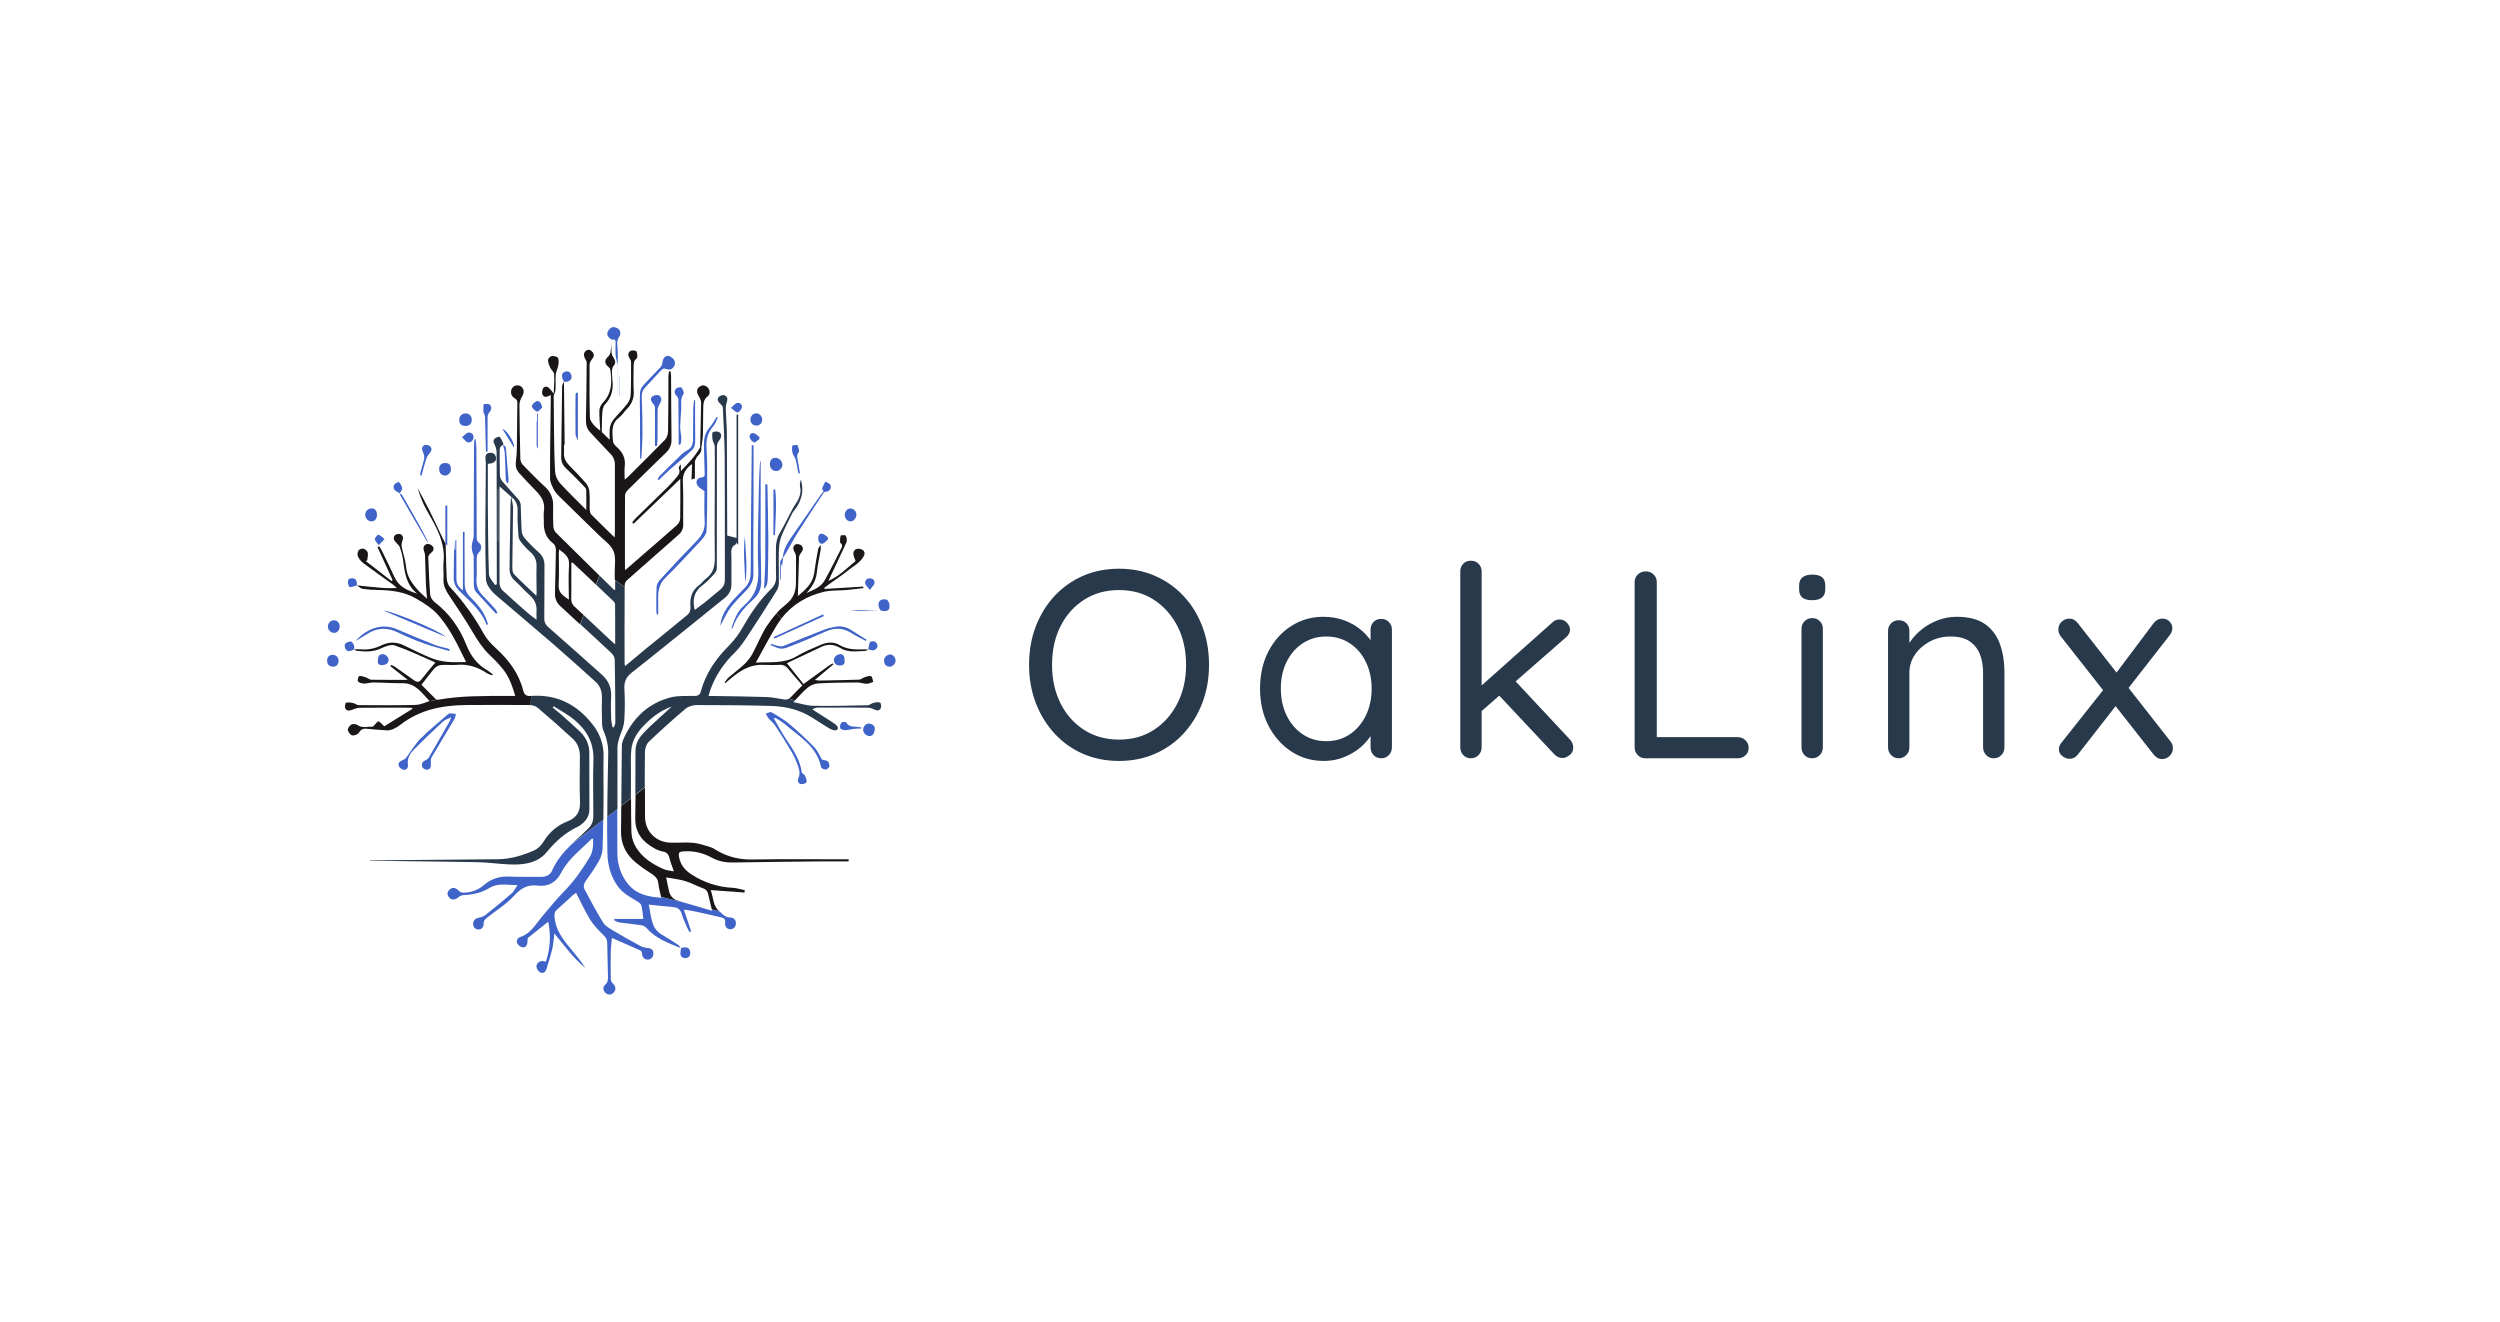 <svg xmlns="http://www.w3.org/2000/svg" viewBox="20 146.081 535 282.838"> <g transform="rotate(0 150.826 287.5)"><svg xmlns="http://www.w3.org/2000/svg" xmlns:xlink="http://www.w3.org/1999/xlink" version="1.1" id="Layer_1" x="90" y="216.081" viewBox="65.7 26.394 622.41 730.802" xml:space="preserve" height="142.838" width="121.653" preserveAspectRatio="xMinYMin" enable-background="new 0 0 753.9 780.7" fill="#787aff" style="overflow: visible;"><path class="st0" d="M387.8,550.5c-0.1,9.3-0.2,18.5-0.3,27.8c-0.2,14.7,5.8,26.1,17,35c4.8,3.9,9.8,7.4,15,10.7  c4.6,2.8,8.3,5.7,8.9,11.7c0.5,4.7,1.8,9.4,3,14.7l0.1,0c0,0,0,0,0-0.1l25.1,6.2l-6.7-2c-5.8-1.7-8.8-5.7-10-11.3  c-0.9-4.2-1.8-8.4-3-14.3c7.8,1.4,14.6,2.1,21.1,4.1c6.6,2,12.8,5.5,19.4,7.9c2.9,0.9,5,3.3,5.5,6.3c1.2,5.3,2.5,10.5,4,16.8  l0.2,0.1c0,0,0-0.1,0-0.1l8,2c-7.1-5.9-6.3-14.9-9.4-23.2l37,2.7l0.3-2.6c-4.4-0.9-8.8-2.4-13.3-2.6c-16-0.8-31.5-5.8-45-14.6  c-7.8-5.1-12.4-11-13.8-20c-0.6-4,0.7-4.9,4.3-5.2c10.8-1,21.7,1.3,31.3,6.6c7.3,4.1,15.1,5.6,23.5,5.5c32.5-0.6,65-0.9,97.4-1.2  c9.8-0.1,19.5,0,29.3,0c0.1-0.8,0.1-1.5,0.1-2.3c-35,0-70-0.4-104.9,0.2c-14.4,0.3-27.3-2.7-39.5-9.9c-2.2-1.3-4.3-2.8-6.6-3.5  c-6.1-1.8-12.3-4.1-18.6-4.8c-8.2-0.8-16.6,0-25-0.2c-16.5-0.3-28.3-12.2-28.4-28.5c0-10.6-0.1-21.3-0.1-31.9l-10.3,8  c0,8.5-0.1,17-0.3,25.5c-0.3,16.1,8.1,26.1,21.3,33.3c2.9,1.6,6.1,2.8,9.3,3.4c4.3,0.8,5.9,3.2,6.9,7.2c1.1,4.6,2.9,9,4.8,14.4  c-4.1-0.8-7.7-1-10.8-2.3c-12.3-5.3-23.5-12.4-30.6-23.9c-3.1-5.1-4.9-10.9-5.1-16.8c-0.3-12.3-0.4-24.6-0.4-37l-8.7,6.7  L387.8,550.5z" style="fill: #1a1617; fill-opacity: 1;"></path><path class="st1" d="M487,664.2c0,0.5,0.1,0.9,0.3,1.3c-10-3-19.7-5.8-29.2-8.6l-1.5-0.4l-25.1-6.2c0,0,0,0,0,0.1  c0.1,0.3,0.1,0.5,0.2,0.8c-14.6-1-27.3-3.7-36.5-15c-8.1-10-11.7-21.7-11.7-34.3c0-15.9-0.1-31.8-0.1-47.7l-11.1,8.6  c0,13.1,0,26.2,0.3,39.4c0.3,13.5,3.7,26.3,12.1,37.4c5.3,7,12.9,10.8,20.1,15.3c1.9,1.2,4.4,2.7,4.9,4.5c1.2,4.7,1.5,9.7,2.2,15  h-31.6c-0.1,0.5-0.2,1-0.3,1.5c1.9,0.8,3.7,2,5.6,2.3c8.1,1.2,16.2,1.9,24.2,3.1c2.2,0.4,4.2,1.4,5.7,3.1c10.1,11.6,24,16.4,37.6,22  c-1-1.3-1.9-2.8-3.2-3.7c-5.7-3.8-11.5-7.5-17.4-10.9c-12.8-7.3-11.5-20.4-14.7-33.1c9.7,1,18.1,2,26.5,2.7c5,0.4,8.2,2.4,9.7,7.6  c1.4,4.9,3.7,9.6,5.7,14.4c0.8,1.8,1.8,3.6,2.8,5.3l1.8-0.7l-8-23.8c3.4,0.5,6.2,0.7,8.9,1.3c10.9,2.3,21.7,4.7,32.5,7.3  c2.8,0.7,4.3,2.3,3.8,5.8c-0.5,4.3,2.1,7.1,5.8,7.1s6.3-3.3,6-7.2s-3.2-5.8-7.3-5.8c-2-0.2-3.8-0.9-5.5-2c-1.5-0.9-2.6-2.5-4.1-3.6  c-0.4-0.3-0.7-0.5-1-0.8L495,666l-8-2C487,664.1,487,664.1,487,664.2z" style="fill: #3F63C8; fill-opacity: 1;"></path><path class="st2" d="M387.8,470c2-4.7,3.2-9.7,3.4-14.8c0.6-11,0.6-22,0-33c-0.2-2.7,0.1-5.5,0.9-8.1l0,0c1.2-3.6,3.5-6.5,7.3-9.5  c34.1-26.9,67.7-54.4,101.6-81.6c4.7-3.8,7.4-8.4,7.4-14.5c0-10.2,0-20.3,0-30.5c0-5-1.5-10.5,4.5-13.6c0.5-0.3,0.6-1.4,0.9-2.3  l1,2.3l1-0.2V122.2l-1.8,0v135.1l-10.2-2.7c-0.1-37.1-0.2-74.2-0.4-111.4c-0.1-9-0.9-18-1.2-26.9c-0.1-2.4,0.2-4.8,1-7.1  c1.2-3.5,1.2-6.7-2.3-8.1c-1.6-0.7-5.1,0.3-6.3,1.7c-2.7,3.1-0.4,5.7,2.1,8c1.1,1,2.3,2.5,2.3,3.8c0.8,17.6,1.8,35.3,2,52.9  c0.3,35.4,0.1,70.7,0.2,106.1c0,9.7-0.1,19.3,0,29c0.3,4.2-1.5,8.3-4.8,11c-5.4,4.5-10.7,9-16.1,13.4c-3.9,3.1-8,6-12.1,9.1  c-2.8-11.5-0.7-20.3,8.7-27.2c4.8-3.5,8.8-8.1,12.9-12.5c1.5-1.7,2.4-3.8,2.6-6c0.1-44.5,0-88.9,0.1-133.4c0.1-2.5,1.1-4.9,2.7-6.8  c3.1-3.9,2.6-8.4-2-9.4c-1.8-0.4-5.4,0.3-5.6,1.1c-0.4,2.8-0.3,5.6,0.3,8.4c0.4,2.2,2.1,4.4,2.2,6.6c0.2,9.5,0.1,19,0.1,28.5  c0,31.1-0.4,62.3,0,93.4c0.1,9.5-1.7,17.2-9.7,23c-2.7,1.9-4.5,5-7.2,6.9c-8.8,6.3-10.7,14.9-9.7,25.1c0.1,2.9-1.1,5.6-3.2,7.5  c-14.7,12.3-29.7,24.2-44.5,36.3c-7.9,6.5-15.8,13.1-23.9,19.9c-0.3-0.6-0.5-1.3-0.6-1.9c0-28.2-0.1-56.5,0.1-84.7l-10.3-7.3  c0,0,0,0,0,0l-0.1,0c0,3.5,0,7,0,10.7c-1-0.3-1.4-0.4-1.6-0.6c-21.1-20.8-42.3-41.5-63.3-62.4c-1.4-1.6-2.2-3.6-2.5-5.7  c0.2,2.1,1.1,4.1,2.5,5.7c15.9,15.8,31.8,31.5,47.8,47.2l-3.9,9.8c6.3,6,12.6,12,18.9,18c1.1,0.9,1.8,2.2,2,3.7  c0.2,14.3,0.1,28.6,0.1,43.7v0c-1.8-1.5-3-2.4-4.1-3.5c-10.1-9.5-20.2-19-30.3-28.4l-3.9,9.8c-3.3-3-6.6-6-9.9-9.1  c14.6,13.4,29.2,26.8,43.7,40.4c2,1.8,3.9,4.8,4,7.3c0.1,5.6,0.2,11.2,0.3,16.7l4.8,3.1l-4.8-3.1c0.3,17.4,0.3,34.8,0.4,52.2  c0,1.8-1,3.6-1.5,5.4h-1.6c-0.5-3.1-1.4-6.2-1.5-9.3c-0.2-8.2-0.5-16.3,0-24.5c0.5-9.8-3.2-17.6-10.3-23.9  c-19.3-17.3-38.8-34.5-58.3-51.7c-3.1-2.7-4.7-5.5-4.6-9.8c0.2-19.3,0.1-38.6,0.2-58c0-5.4-1.5-9.9-5.7-13.7  c-5.3-4.8-10.4-9.8-15.2-15.2c-2-2.2-3.8-5.3-4-8.1c-0.7-9.4-0.6-18.9-1.1-28.4c0-2.1-0.6-4.1-1.8-5.9c-5.9-7-12.2-13.6-18.2-20.6  c-1.6-1.8-2.6-4.1-2.8-6.5c-0.3-9-0.1-18-0.3-27c-0.1-3.3,1-5.4,3.9-6.6c0.1-0.5,0.3-1,0.1-1.4c-1.2-2.5-2.1-5.3-3.9-7.3  c-0.6-0.6-4.1,0.6-5.5,1.9c-2.6,2.4-0.7,5.1,0.4,7.7c1,2.2,1.6,4.6,1.7,7.1c0.1,46.1,0.2,92.3,0.2,138.5v6.2l-2,0.7  c-2.3-3.9-6.4-7.8-6.6-11.8c-0.9-25-1-50-1.2-74.9c-0.1-15.3,0-30.6,0-45.9c1.3-0.1,2.7-0.3,4-0.6c3.4-1,5.8-3.1,4.8-6.9  c-0.9-3.5-3.3-5.1-7.1-4.5c-4.2,0.6-4.3,3.5-4.3,6.6c0,1.5,0.4,3,0.4,4.5c-0.2,24.8-0.5,49.6-0.6,74.5c0,17.5,0.2,34.9,0.7,52.4  c0.2,3.1,1.3,6.1,3,8.7c2.2,3.4,4.8,6.4,7.8,9c21.6,18.5,43.4,36.8,64.9,55.4c14.9,12.9,29.4,26.1,44,39.2  c5.2,4.6,7.4,10.4,7.3,17.3c-0.2,9.3-0.2,18.7,0.1,28c0,3.3,0.7,6.6,2,9.6c3.4,7.8,5,16.3,4.8,24.8c-0.2,16.6-0.8,33.3-0.9,49.9  c0,6.2-0.1,12.4-0.1,18.6l11.1-8.6c0-21.4,0-42.8,0-64.2C383.3,482.8,385.1,476.5,387.8,470z M503.8,254.6  C503.9,254.8,503.8,254.7,503.8,254.6L503.8,254.6z M253,260.7l-0.3-0.1v-56.8h0.3V260.7z M295,336.7L295,336.7  c-0.2,2.9,0,5.8,0,10.1c-3.9-3-7-5.1-9.8-7.6c-9.2-8.1-18.5-16.2-27.5-24.6c-2-2.1-3.1-4.8-3.2-7.7c-0.2-32.6,0-65.2,0-97.9v-8.2  l12.8,11.4h0c-0.3,3-0.7,6-0.8,9c-0.3,12.6-0.4,25.1-0.6,37.7c-0.2,10.8-0.4,21.6-0.4,32.4c-0.1,4.9,2,9.5,5.7,12.7  c5.7,5.1,10.7,11,16.4,16C292.7,324.7,295.4,329.9,295,336.7z M294.8,320.5L294.8,320.5c-8.2-7.8-16.5-15.3-24.3-23.4  c-1.7-1.7-2-5.2-2-7.9c0.1-21.5,0.7-42.9,0.8-64.4c0-4.2-1.2-8.3-1.9-12.5c5.3,4,7.2,9.1,6.9,15.9c-0.4,8.9,0.3,17.9,0.9,26.9  c0.2,2.3,1.1,4.4,2.5,6.2c3,4,6.4,7.7,10.1,11c5,3.9,7.7,10.1,7.2,16.5c-0.3,9.6,0.1,19.3,0.1,28.9  C295.1,318.7,295,319.6,294.8,320.5z" style="fill: #28394b; fill-opacity: 1;"></path><path class="st2" d="M333.3,284.7L333.3,284.7c0,6.5,0,13.1,0,19.6C333.3,297.8,333.3,291.2,333.3,284.7z" style="fill: #28394b; fill-opacity: 1;"></path><path class="st2" d="M268.6,93c0,0,0.1-0.1,0.1-0.1c2.2-3.1,6.5-3.7,9.6-1.5c1.5,1.1,2.4,2.5,2.7,4.1c-0.3-1.6-1.2-3-2.7-4.2  c-3.1-2.2-7.4-1.6-9.6,1.5C268.7,92.8,268.6,92.9,268.6,93c-2.4,3.4-1.6,8.3,1.9,10.7c0,0,0.1,0,0.1,0.1  C267.1,101.3,266.2,96.5,268.6,93z" style="fill: #28394b; fill-opacity: 1;"></path><path class="st2" d="M333.2,324C333.2,324,333.2,324,333.2,324c-0.2,3.3,1.2,6.5,3.7,8.6c2.3,2.1,4.6,4.3,7,6.5  c-2.3-2.2-4.6-4.4-7-6.5C334.4,330.5,333,327.3,333.2,324z" style="fill: #28394b; fill-opacity: 1;"></path><path class="st2" d="M304.2,200.9c4.9,4.3,8.1,10.2,9,16.6C312.3,211.2,309.1,205.2,304.2,200.9c-8.2-7.6-16-15.6-23.8-23.7  c-1.5-1.5-2.4-3.4-2.8-5.5c0.4,2.1,1.3,4,2.8,5.5C288.2,185.4,296,193.4,304.2,200.9z" style="fill: #28394b; fill-opacity: 1;"></path><path class="st0" d="M391.6,310.8L391.6,310.8c0-0.8,0-1.8,0-2.7c0-1.6,1.4-3.6,2.7-4.8c18.8-16.7,37.7-33.3,56.6-49.9  c3.2-2.8,4.9-6.8,4.7-11.1c-0.2-15.5,0.4-31-0.4-46.5c-0.4-9,3.4-14.8,10.1-19.5c-0.2,5.7-0.4,11.4-0.6,17l3.7-1.4v-18.7  c1-1.9,1.5-4.1,3-5.5c2.7-2.7,4.6-5.5,4-9.4c0.6-4.9,1.7-9.7,1.8-14.6c0.3-8.6,0-17.3,0.3-26c0.2-5.6-0.6-11.5,5.1-15.7  c3-2.2,2.2-7.5-0.5-9.8c-2.9-2.5-6-2.7-9-0.3s-2.9,6.2-0.6,9.9c1.4,2.2,2.7,5,2.7,7.4c-0.2,16.3-0.7,32.6-1.1,48.9  c-5.3,9.7-12.9,17.4-21.1,25.9v-7.4c-1.5,1.5-2.7,3.4-2.1,4.7c1.7,4.2-0.3,7-2.8,9.8c-3.1,3.5-6.1,7-9.4,10.3  c-11.5,11.3-23.2,22.5-34.7,33.8c-1.6,1.5-2.9,3.3-4.3,5l1.6,1.5l51.1-49.1c0,15.1,0.2,29.2-0.1,43.3c-0.2,2.7-1.4,5.2-3.4,7.1  c-12,10.8-24.4,21.2-36.5,31.8c-6.6,5.7-13.2,11.5-20.3,17.7c-0.1-1.2-0.3-1.8-0.3-2.4c0-26.5-0.1-53,0.1-79.5c0-2,1.5-4.3,3-5.8  c13.8-13.7,27.8-27.3,41.8-40.9c4.1-3.7,6.3-9,6.1-14.6c-0.4-23.3-0.3-46.6-0.5-70c-0.1-1.5-0.3-3-0.5-4.5h-1.7  c-0.4,1.9-0.6,3.9-0.7,5.8c-0.1,20,0,40-0.4,60c-0.1,3.2-1.3,7.1-3.5,9.3c-13.2,13.6-26.8,26.9-40.2,40.3c-1,1-2.1,1.8-3.8,3.2  c0-5.6-0.5-10.3,0.1-14.8c1-8.6-2.2-15.1-8.5-20.7c-1.9-1.7-4.2-4.2-4.4-6.4c-0.5-9.2-2.7-19,6.6-26c3.3-2.5,5.5-6.3,8.4-9.2  c5.5-5.2,8.4-12.6,7.7-20.2c-0.5-9-0.1-18-0.1-27c0-3.2,0.1-5.8,3.2-8.2c1.4-1.1,1-5.5,0-7.8c-0.4-1-4.7-1.7-6.3-0.8  c-3,1.5-3.4,4.6-1.6,7.8c0.8,1.4,1.9,2.8,1.9,4.3c0,12,0.1,24-0.4,36c-0.2,3.6-1.5,7-3.7,9.9c-4.8,6.2-10.5,11.6-15.4,17.7  c-1.9,2.6-3.2,5.6-3.7,8.8c-0.6,4-0.2,8.1-0.2,12.9l-8.6-8.4c0.1-6.8,0-13.5,0.5-20.3c0.2-3.3,0.7-7.5,2.7-9.6  c7.6-7.9,9.6-17,8.4-27.4c-0.4-3.1-0.5-6.3-0.5-9.4c0.1-1.8,0.4-4.2,1.5-5.4c3.1-3.3,2.2-6.1,0.2-9.4c-1.2-1.7-1.9-3.7-2.2-5.7  c-0.2-4.1-0.1-8.1,0-12.2c-0.3,3.9-0.4,7.8-1,11.6c-0.3,2-1.2,3.8-2.7,5.2c-4,3.5-4.2,7.4-0.2,10.8c1,0.9,2.4,2,2.5,3.2  c2,13.1,2.2,25.8-8,36.4c-2,2.1-3.8,5.5-3.9,8.3c-0.2,7.4,0.6,14.9,1,22.4c-2.4-2-5.1-3.8-7-6.2c-1.9-2.4-4.4-5.4-4.4-8.1  c-0.5-19.3-0.4-38.6-0.3-58c0-2,1.3-4.2,2.6-5.9c2.2-2.7,2.9-5.2,0.5-8c-1.9-2.2-4.3-3.4-7-1.3c-2.9,2.2-2.7,5.1-1.3,8.1  c0.7,1.6,2,3.3,2,4.9c-0.1,20.8-0.4,41.6-0.8,62.4c-0.1,5.3,0.9,9.9,4.5,13.7c7.4,7.9,14.7,15.9,22.2,23.6c3.4,3.3,5.2,7.8,5,12.5  c-0.1,24.5,0,49,0,73.4c0,1.6-0.1,3.1-0.3,5.8c-9-8.8-17.4-16.8-25.5-25.1c-1.3-1.3-1.7-3.9-1.8-6c-0.2-6.3,0.3-12.7-0.3-19  c-0.3-3.2-1.5-6.3-3.5-8.9c-5.8-6.8-12.1-13.3-18.4-19.7c-4-4-6.4-8.4-5.9-14.2c0.2-2.3,0-4.7-0.1-7v-0.1c0.4-1,0.7-2.1,0.8-3.2  c-0.2-22.5-0.5-45-0.8-67.5c-0.7,1.7-1.9,3.4-2,5.2c-0.4,25.8-0.7,51.6-1,77.3c-0.2,4.7,1.7,9.2,5.2,12.4  c6.6,6.2,12.9,12.7,19.2,19.2c1.2,1.3,2.9,2.9,3,4.4c0.3,7,0.1,14,0.1,22.1c-10.4-10.5-20.2-19.8-29.2-29.8c-2.9-3.6-4.7-8-5-12.6  c-0.9-16.3-1-32.6-1.2-48.9c-0.2-11.3-0.2-22.6-0.3-33.9c0.7-2.1,1.8-4.2,2-6.4c0.3-5.6-0.2-11.3,0.3-16.9c0.2-3.1,2.1-6,2.6-9.1  c0.5-2.9,1-6.4-0.2-8.8c-0.7-1.5-4.5-2.4-6.8-2.1c-1.6,0.2-4,2.6-4.1,4.2c-0.1,2.7,1.1,5.6,2.2,8.2s4.4,4.9,4.5,7.5  c0.4,7.1-0.3,14.2-0.5,21.3c-1.1-1.5-2.2-3.1-3.4-4.5c-2.1-2.4-4.9-4.7-7.6-2.1c-1.5,1.5-2.2,5.4-1.3,7.4c1.8,4.4,5.6,2.3,9.1,0.7  c0,2.2,0,3.8,0,5.5c-0.3,28.5-0.9,57-0.8,85.5c0,4.4,2.4,9.1,4.6,13.2c2,3.5,5.2,6.5,8.2,9.4c13.4,13.2,27,26.3,40.4,39.5  c5.8,5.7,13.4,10.8,16.3,17.8s1.2,16,1.3,24.2c0,2.4,0.1,4.8,0.1,7.2c0,0,0,0,0,0L391.6,310.8z" style="fill: #1a1617; fill-opacity: 1;"></path><path class="st0" d="M557.9,339.7c-3.9,4.3-7.4,8.9-10.6,13.7c-6.3,9.7-10.5,20.8-16.1,31c-2.4,4.3-5.5,8.2-9.1,11.5  c-5.3,5-11.3,9.3-16.8,14.1c-1.8,1.6-3,3.7-4.5,5.6l0.8,0.6l7.6-6.3c10-8.2,20.7-14.4,34.3-13.7c6,0.3,12,0.2,18,0  c3.3-0.3,6.6,1.2,8.6,3.9c5.1,6.3,10.6,12.3,16,18.5c-4.2,4.3-8.5,8.4-12.6,12.9c-0.6,0.7-1.4,1.3-2.2,1.8l6.7,1.8  c5.2-5.5,9.4-10.3,14.3-14.3c3.3-2.5,7.2-4,11.3-4.3c14.3-0.8,28.6-0.9,42.9-1c3.3,0,6.7,1.4,10.1,1.4c2.3,0,4.7-1.3,7.1-2  c-0.8-2.2-1-5.6-2.4-6.3c-1.8-0.8-4.7,0.4-6.9,1.1c-2.3,0.7-4.2,2.6-6.3,2.7c-14.5,0.5-29,0.7-43.5,1c-1.6-0.1-3.2-0.3-4.8-0.7  l20.2-17l-0.9-1.1c-1.6,1-3.3,1.9-4.8,3c-9,6.5-18,13.1-27,19.6c-5.9-7.5-11.9-14.9-18.2-22.8c13.2-6.2,25.5-12.2,38-18  c7-3.3,14.1-2.5,20.5,1.4c8.7,5.3,18,3.4,27.2,3.2c1.1,0,2.1-1,3.2-1.7c-1.8,0-3.5-0.1-5.2,0c-9,0.2-17.8,0.1-26-4.8  c-6.7-4-14.2-3.1-21.2,0c-8.7,3.9-17.6,7.3-25.7,12.2c-13.9,8.5-29,6.1-44.8,7c7.8-14,14.7-27.2,22.4-40c1.7-2.7,3.4-5.3,5.4-7.9  l-0.1-0.1c0,0,0,0,0,0L557.9,339.7z" style="fill: #1a1617; fill-opacity: 1;"></path><path class="st3" d="M629.1,264.2c0.5,0.9,0.6,2,0.3,3c-6.2,12.2-12.2,24.4-18.8,36.3c-4.3,7.8-12.4,10.6-20,14  c5.8-6.3,10.2-13,11.2-21.8c1-8.8,2.9-17.3,4.4-26c0.1-1.5,0.1-3,0-4.5c-1.5,1.2-2.6,2.9-3,4.9c-1.5,8.3-3,16.6-4.1,25  c-1.5,11.8-9.4,18.7-18,25.8c0.4-14.6,0.8-28.5,1.3-42.5c0.2-1.7,0.9-3.3,2-4.6c2.5-2.8,3.1-5.9,0.5-8.4c-1.3-1.2-4.8-1.9-6.3-1  c-3.2,1.9-3,5.1-1.1,8.3c0.9,1.3,1.4,2.9,1.6,4.4c0.1,10,0,20-0.1,30c-0.1,9.6-3.2,16.9-11.4,23.3c-3.5,2.8-6.8,5.8-9.8,9.2l0.1,0.1  l4.9,6.1c0,0,0,0,0,0c11.8-15.2,27.7-25.1,47-29.6c7.8-1.8,16.2-1.2,24.3-1.9c6.3-0.5,12.5-1.4,18.8-2.1c-0.1-0.6-0.2-1.1-0.2-1.7  l-42.2,2.6l-0.5-1.2c2.3-1.7,4.7-3.5,7-5.2c6.2-4.5,12.6-8.6,18.5-13.4c5.6-4.6,12.3-8,16.6-14.2c1.9-2.7,3.1-5.7,0.7-8.1  c-1.8-1.5-4.1-2.2-6.4-1.9c-3.3,0.5-5,3.3-4.4,6.7c0.4,2.2,1.5,4.2,2.3,6.7c-9.3,7.6-17.8,16.6-29.8,21.8  c6.9-14.6,13.5-28.3,19.8-42.2c0.9-2,0.3-5.1-0.7-7.3c-0.3-0.8-5.2-0.8-5.5-0.1c-0.9,2.2-0.8,4.8-0.8,7.3  C627.4,262.6,628.7,263.3,629.1,264.2z" style="fill: #1a161a; fill-opacity: 1;"></path><path class="st2" d="M671.1,437.5c-2.1-0.8-5-0.2-7.5,0.4c-2,0.5-3.8,2.4-5.8,2.5c-20,0.4-39.9,1-59.9,0.6c-6.9-0.1-13.8-2.5-21.7-4  c0.6-0.6,1.2-1.3,1.8-1.9l-6.7-1.8c-1.8,0.9-3.9,1.2-5.9,0.7c-6.4-1.1-12.8-2.4-19.2-2.6c-18.6-0.6-37.3-0.8-56-1.1  c-2.1,0-4.2,0-6.9,0c0.8-2.7,1.2-4.4,1.8-6.1c5.7-16.2,15-29.9,27.3-41.8c5.6-5.5,10.1-12.3,14.4-18.9  c10.5-15.8,20.6-31.8,30.7-47.8c1.6-2.4,2.6-5.2,2.8-8.2c0.2-11.7-0.3-23.3,0-35c0.2-5.5,0.6-11.4,2.6-16.5  c3.5-9.1,8.2-17.8,12.5-26.6c8.9-10.5,13.3-22.2,8.9-36.2c-0.3,2.6-1.4,5.4-0.8,7.7c2.1,8.6-2.1,15-6.4,21.5  c-1.2,1.8-2.1,3.7-3.1,5.6c-4.2,7.9-8.1,16-12.6,23.7c-3.4,5.7-4.4,11.7-4.3,18.1c0.2,10-0.2,20,0.2,30c0.3,5-1.8,9.9-5.5,13.3  c-12.3,12.1-22,26.1-30.6,41.1c-4.1,7.6-9.3,14.5-15.3,20.7c-14.5,14.4-25.7,30.6-31,50.4c-1,3.7-3,4.9-6.8,4.9  c-8.6,0.2-17.6-0.5-25.8,1.5c-25.3,6.4-42.2,23-52.5,46.6c-0.9,2.2-1.4,4.5-1.4,6.8c-0.2,21.7-0.4,43.5-0.6,65.2l1.8-1.4l8.7-6.7  l0,0c0-9.7,0.1-19.3,0.1-29c0-8.1-0.5-16.3,0.4-24.4c1.5-14.2,10.8-24,20.8-33c6.9-6.1,14.9-10.9,23.5-14  c-9.1,8.3-17.2,15.6-25.1,23c-3,2.9-5.9,5.9-8.5,9.1c-4,4.7-6.2,10.8-6.2,17c0,15.8,0,31.6-0.1,47.4l10.3-8c0-13,0-26.1,0.2-39.1  c0.1-3.8,1.7-8.5,4.4-11c13-12.4,26.4-24.4,40.1-36c3.1-2.6,8.2-4,12.4-4c27.3,0,54.6,0.2,81.9,1c15.6,0.5,30.6,4.1,44.1,12.7  c6.3,4,12.6,8,19,11.9c1.9,1.1,3.9,1.8,6,2.1c1.3,0.1,2.5-0.5,3.2-1.5c0.3-1.2,0-2.5-0.9-3.5c-1.4-1.4-3-2.7-4.7-3.7  c-7.3-4.8-14.7-9.5-22.1-14.2c1.8-1.3,3.9-2,6.1-2c18.3-0.1,36.7-0.1,55,0.1c2.2,0.2,4.4,0.8,6.4,1.9c2.9,1.4,5.9,1.8,7.3-1.4  C672.7,442.1,672.2,438,671.1,437.5z" style="fill: #28394b; fill-opacity: 1;"></path><path class="st0" d="M184.7,433.8c-5.3-5.2-10.5-10.6-15.7-15.8c5-6.3,9.5-12.5,14.5-18.2c1.9-1.9,4.4-3.1,7.1-3.4  c5.6-0.5,11.4,0.3,17-0.2c12.4-1.1,23.3,2.5,33.4,9.3c1.6,1.1,3.7,1.5,5.5,2.2l0.6-1.1c-1.7-1.5-3.5-2.8-5.4-4.1  c-11.3-6.3-18.5-15.6-23.4-27.8c-7.3-18.6-18.6-34.8-34.9-47.2c-2.3-1.8-4.5-5.2-4.8-8c-1.1-13.8-1.6-27.5-2.1-41.3  c0-1.5,1.5-3.4,2.8-4.4c2.9-2.2,4-4.9,1.8-7.6c-1.2-1.5-4.3-2.8-6-2.3c-3.4,1-4.7,3.9-3.3,7.6c0.6,1.5,1,3.1,1.1,4.8  c0.4,10.7,0.6,21.3,1,32c0.2,4.7,0.7,9.3,1.2,15.5c-4-3.8-7.1-6.3-9.8-9.3c-6.6-7.3-12.2-15-13.1-25.6c-0.7-7.3-3.3-14.5-4.8-21.8  c-0.3-1.9-0.2-3.9,0.5-5.8c1.2-3.3,1.6-6.6-1.9-8.2c-2.1-0.6-4.3-0.2-6,1.2c-2.6,2.9-1,5.8,1.5,8.3c1.5,1.5,3.2,3.1,3.8,4.9  c1.7,4.5,2.9,9.2,3.6,14c1.7,13.7,3.4,27.2,15.4,36.7c-3.1-0.9-6.1-2-9-3.4c-7-3-12.4-7.4-15.7-14.5c-4.5-9.8-9.3-19.5-14-29.2  c-0.8-1.6-1.9-3.1-2.9-4.7l-1.8,0.9l16.5,36.1l-1.2,1l-28.1-21.8l1.5-0.8c0.3-2.8,1.2-5.8,0.6-8.5c-0.4-1.8-2.7-3.8-4.6-4.3  c-1.6-0.4-4.7,0.6-5.5,1.9c-1.1,1.9-1.5,5.1-0.5,7c1.6,3,3.8,5.6,6.5,7.5c10.6,7.9,21.5,15.5,32.3,23.3c1.3,1.1,2.5,2.2,3.7,3.4  c-5.2,0-10,0.3-14.8-0.1c-9.7-0.8-19.3-1.8-29-2.8c2.1,1.4,4.2,3.4,6.5,3.8c5.4,0.8,10.9,1.2,16.4,1.2c14.5,0.3,28.7,1.8,41.7,9.3  c9.5,5.5,18.7,11.2,25.9,19.9c10,12,17.3,25.6,24,39.5c1.7,3.5,3.4,6.9,5.1,10.2c-7.2,0-14,0.5-20.8-0.2c-6-0.6-12-2-17.6-4.2  c-10-4.1-19.7-9-29.4-13.7c-8.5-4.2-17-4.2-25.4,0c-6.6,3.3-13.9,4.8-21.2,4.2c-2.8-0.2-5.5,0-8.3,0c0.9,0.6,1.8,1.4,2.8,1.6  c9,1,17.7,1.6,26.4-2.5c4.8-2.3,11.3-4.8,15.6-3.3c14.8,5.1,29,12,44.2,18.6c-5.8,7-10.7,12.6-15.2,18.5c-2.7,3.6-5.2,3.1-8.3,0.9  c-6.9-5-13.8-9.9-20.8-14.7c-1.3-0.8-2.6-1.5-4-2.1l-1,1.4l19,15c-13.3,0-26.5,0.1-39.6-0.1c-2.1,0-4.2-2-6.4-2.7  c-2.2-0.7-4.9-1.7-7.1-1.3c-0.9,0.2-2.1,4.9-1.3,5.8c1.4,1.6,4.3,2.3,6.6,2.4c3.2,0.1,6.5-1.2,9.8-1.2c10.8,0.1,21.6,0.9,32.5,0.8  c14.3-0.1,21,10.8,29.5,19.6l-0.3,0.1l7.9-1.6C185.4,434.3,185,434.1,184.7,433.8z" style="fill: #1a1617; fill-opacity: 1;"></path><path class="st2" d="M193.1,297.6c0,1.5,0,3-0.1,4.5c0,0.4,0,0.8,0,1.3c0-0.4,0-0.8,0-1.2C193.1,300.6,193.1,299.1,193.1,297.6z" style="fill: #28394b; fill-opacity: 1;"></path><path class="st2" d="M193.4,278.6c0,1.8-0.1,3.6-0.3,5.5c-0.2,1.5-0.2,3-0.2,4.5c0-1.5,0.1-3,0.2-4.5  C193.3,282.3,193.4,280.4,193.4,278.6z" style="fill: #28394b; fill-opacity: 1;"></path><path class="st2" d="M159.1,444.4l-31,19.3L159.1,444.4C159.1,444.5,159.1,444.5,159.1,444.4z" style="fill: #28394b; fill-opacity: 1;"></path><path class="st2" d="M368.1,565.9l0.1-0.1c0.1-8.8,0.2-17.5,0.2-26.3c0-14.3-0.3-28.7,0-43c0.3-12.3-3.7-24.3-11.2-34  c-17-22.4-39.4-34.3-68.1-32.3c-5.1,0.4-7.5-1.4-8.7-6.3c-4.7-18.8-15.9-33.3-30-46.2c-5.1-4.6-10-10-13.3-16  c-10.1-18.4-22.5-35.4-36.8-50.8c-2.1-2.3-3.3-6.2-3.5-9.4c-0.7-12.6-0.8-25.2-1.2-37.9c0,0,0,0,0,0c0.3,12.6,0.5,25.3,1.2,37.9  c0.2,3.2,1.4,7.1,3.5,9.4c14.3,15.3,26.6,32.4,36.8,50.8c3.3,6,8.2,11.4,13.3,16c14.1,12.9,25.3,27.4,30,46.2  c1.2,4.9,3.7,6.7,8.7,6.3l0.9-0.1l-2.6,10.1c2.9,0,6.5,1,8.7,2.8c13.1,11.1,25.9,22.4,38.5,34c5.6,5.1,8,12,7.9,19.8  c-0.2,16.5-0.5,33,0.1,49.5c0.4,10.8-3.9,17.4-13.6,21.2c-11,4.2-20.2,12-26.2,22.1c-2.4,3.9-6.2,7.9-10.3,9.7  c-12.5,5.5-25.6,9.5-39.5,9.7c-44.8,0.5-89.6,0.8-134.5,1.2c-2.2,0-4.4,0-6.6,0c0.6,0.4,1.3,0.6,2,0.5c38.7,0.5,77.3,0.8,116,1.5  c11.8,0.2,23.5,2,35.3,2.5c15.1,0.6,30.5-1,40.8-13.3c10-12.1,21-22.1,35.2-28.5c0.4-0.2,0.9-0.5,1.2-0.8  c6.2-4.3,10.5-9.7,10.5-17.7c0-20.7,0-41.3-0.1-61.9c0-9.3-3.8-17.2-10.5-23.5c-7-6.7-14.3-13-21.5-19.5c-1.4-1.2-2.9-2.2-4.3-3.4  c-1.4-1.2-2.5-2.2-3.8-3.2l1-1.4c7.4,4.7,15.2,8.8,22,14.3c14,11.3,22.2,25.5,21.6,44.4c-0.7,20.5-0.1,41-0.1,61.5  c0,5.2-1.5,9.8-5.4,13.5c-2.8,2.6-5.4,5.4-8.3,8c-3.4,3-6.7,6-9.9,9.1L368.1,565.9C368.1,565.9,368.1,565.9,368.1,565.9z" style="fill: #28394b; fill-opacity: 1;"></path><path class="st2" d="M191.8,256.6c1.1,2.2,2.3,4.4,3.4,6.6c0,0,0,0,0,0v0c0,0,0,0,0,0C194.1,260.9,192.9,258.8,191.8,256.6  c-4.8-10-9.4-20.2-14.4-30.2c-4-8-8.4-15.8-12.6-23.7c0,0,0,0.1,0,0.1c4.2,7.9,8.6,15.6,12.5,23.6  C182.4,236.4,187,246.6,191.8,256.6z" style="fill: #28394b; fill-opacity: 1;"></path><path class="st2" d="M86.3,437.6c2.5-0.6,5.4,0,8.1,0.5c1.9,0.4,3.7,2.2,5.6,2.2c20.7,0.1,41.4,0.2,62-0.2c4.9-0.1,9.6-2,14.6-3.9  l9.5-1.9c0.5,0.1,1.1,0.1,1.6,0c24.1-4.3,48.4-4,72.7-4.1c3.4,0,6.8,0,11.2,0c0,0,0,0,0,0c-4.3,0-7.8,0-11.2,0  c-24.3,0.1-48.6-0.2-72.7,4.1c-0.5,0.1-1.1,0.1-1.6,0l-0.5,0.1l-7.9,1.6l-1.2,0.2c-5,1.9-9.8,3.8-14.6,3.9  c-20.6,0.5-41.3,0.3-62,0.2c-1.9,0-3.7-1.8-5.6-2.2C91.8,437.5,88.9,437,86.3,437.6c-0.5,0.1-1.1,2.3-1.1,4.2  C85.3,439.9,85.8,437.7,86.3,437.6z" style="fill: #28394b; fill-opacity: 1;"></path><path class="st1" d="M416.2,706.1c-2.6-0.2-5.1-0.9-7.5-2.1c-9.9-5.4-19.8-10.9-29.5-16.7c-4.1-2.5-8.8-5-11.2-8.8  c-7.3-11.7-13.6-24-20.2-36.1c-1.9-3.4-1-6.6,1.2-9.8c4.8-6.8,9.7-13.6,13.8-20.8c2.3-4.1,4.3-8.9,4.5-13.5  c0.4-10.8,0.6-21.5,0.7-32.3c0,0,0-0.1,0-0.1l-34.3,26.6l-0.7,0.5c-8.5,8.3-16.1,17.3-21,28.5c-2.1,4.9-6.5,6.8-11.8,6.8  c-11.7-0.1-23.4,0.2-35-0.3c-10.4-0.5-19.4,2.2-27.3,8.9c-6.4,5.7-14.7,8.8-23.3,8.7c-1.8-0.1-3.5-0.8-4.8-2.1  c-3.3-3.5-6.8-4.2-10-1.2c-2.8,2.6-3,5.5-0.6,8.4c2.6,3.3,6.4,3.1,10.1,0.1c1.5-1.4,3.5-2.2,5.5-2.5c10.3-0.4,20-2.5,29-8  s19.1-2.9,30.4-3c-2.7,3.9-3.9,7-6.2,8.9c-9.4,8.1-19,16.1-28.8,23.8c-2.2,1.6-4.7,2.6-7.3,3c-3.9,0.7-6.1,2.8-6.3,6.6  c-0.1,3.3,1.7,6,5.2,6.3c4.2,0.3,6.4-2.8,6.3-6.2c-0.1-3.8,1.9-5.2,4.2-7.1c9.8-7.7,20.7-14.4,29-23.5c7.5-8.2,14.7-12.6,25.9-11.2  c11.6,1.5,20.5-3.7,25.8-14.1c7.9-15.5,21.8-25.4,33.5-37.3c0.1-0.1,0.6,0,1.4,0.1c0.3,7,0,14-3.7,20.2c-8.1,13.4-17,26.2-28.1,37.5  c-8.6,8.8-16.3,18.3-24.2,27.7c-7.1,8.4-12.3,18.6-24,22.3c-2.6,0.9-4.1,3.7-3.2,6.3c0.1,0.4,0.3,0.8,0.6,1.2c1.1,1.9,4,3.7,6.1,3.7  c3.5-0.1,4.6-3.3,4.7-6.6c0.1-1.4,0-3.3,0.8-4c7-5.8,14.2-11.3,22-17.5c2.9,15.4,2.2,29.7-2.7,43.8c-1.8-0.3-3.1-0.9-4.4-0.7  c-3.6,0.5-6.1,3-5.9,6.3c0.5,2.6,2,4.8,4.3,6.2c2.8,1.3,5.7-0.4,6.6-3.6c2.3-7.4,4.7-14.9,6.5-22.5c1.2-5.1,1.4-10.4,2.2-16.7  c11.2,13.7,20.9,27.3,34,37.8c-3.9-5.9-8.2-11.6-12.8-17c-9.6-11.5-19.7-22.7-21-38.9c-0.3-3.5,0.3-5.9,3.1-8.3  c5.8-5,11.3-10.3,17-15.5c1.1-0.9,2.3-1.7,3.5-2.5c5.2,10.1,9.7,20,15.3,29.2c3.9,6.2,9.2,11.8,14.5,16.9c2.7,2.5,4.2,4.9,4.3,8.4  c0.2,12.2,0.6,24.3,0.8,36.5c0.1,3.6,0.3,7-3.2,9.8c-2.9,2.4-2,7.1,1,9.2c3.2,2.2,6.3,1.8,8.8-1.2c2.5-3,1.8-6.7-1-9.3  c-1.4-1.2-2.3-2.9-2.5-4.7c-0.2-10.2-0.2-20.3,0-30.5c0.1-4.7,0.8-9.4,1.2-14.9c11,4.8,21.2,9.2,31.3,13.8c0.9,0.4,1.5,2,1.6,3.1  c0.4,4.1,2.4,6.9,6.5,6.8c3.9-0.1,6-3.1,6-6.8C423.1,707.9,420.2,706.4,416.2,706.1z" style="fill: #3F63C8; fill-opacity: 1;"></path><path class="st1" d="M493.5,125.3l-1.3-0.5c-2.6,4-4.9,8.3-8,11.9c-4.8,5.4-6,11.8-5.9,18.5c0.1,10.3,0.5,20.6,0.8,30.9  c0.1,2.5,0.3,4.6-3.7,4.9c-4.7,0.4-6.7,4.9-4.1,8.9c1.5,2.3,4.5,3.8,7.6,6.2c0,10-0.5,21.4,0.2,32.6c0.6,9.2-2.9,15.8-9.1,22.1  c-13.4,13.7-26.4,27.7-39.4,41.8c-2,2.2-4,5.3-4.1,8.1c-0.5,9.1-0.3,18.3-0.3,27.5c0.1,1,0.4,2,0.7,2.9l1.3-0.1c0-6.4,0-12.8,0-19.2  c0-7.9,1.7-14.7,7.7-20.7c13.5-13.4,26.4-27.2,39.3-41.2c2.7-2.9,5.7-6.8,5.9-10.4c0.8-17.4,0.8-34.9,0.8-52.3c0-13,0.1-26-0.8-38.9  c-0.6-9.2,1.7-16.9,7.7-23.8C491.1,131.9,492,128.4,493.5,125.3z" style="fill: #3F63C8; fill-opacity: 1;"></path><path class="st1" d="M224.5,271.4c0.4,2.2,1.7,4.3,1.7,6.4c0.2,10.3-0.1,20.7,0.1,31c0.1,2.5,0.7,5.6,2.3,7.4  c7.1,8.1,14.6,15.9,21.9,23.8c0.1,0.1,0.6-0.1,1.8-0.4c-0.9-1.6-1.4-3.2-2.4-4.4c-4.2-4.7-8.5-9.4-12.9-13.9  c-5.1-5.2-8.3-10.8-7.7-18.6c0.6-8.1,0-16.3,0.3-24.5c0.2-2,1-3.8,2.4-5.2c2.9-3,3.5-7.6,0.3-10.1c-2.8-2.1-2.8-4.5-2.8-7.4  c-0.1-31.8-0.2-63.7-0.3-95.5c0-3.6-0.6-7.2-0.9-10.8H227c-0.2,2.5-0.4,5.1-0.4,7.6c-0.1,32.7-0.2,65.3-0.4,98c0,3.3-1.6,6.6-2,9.9  C223.9,267,224.1,269.2,224.5,271.4z" style="fill: #3F63C8; fill-opacity: 1;"></path><path class="st1" d="M558.4,455.3c3,1.8,5.9,3.8,8.6,5.9c15.5,13.6,35,23.9,39.5,46.9c0.2,1.3,3.3,2.8,5,2.7c1.5,0,3.8-1.9,4.1-3.4  c0.3-2-0.4-4.1-1.8-5.6c-1.4-1.2-3.9-1.2-6.2-1.8c-2.7-4.5-4.8-9.7-8.3-13.4c-8.7-9-17.8-17.5-27.3-25.5c-6-5.1-13.1-9.1-19.9-13  c-1.3-0.7-4,0.9-6,1.5c0.7,1.7,1.6,3.3,2.6,4.8c2.4,2.9,5.6,5.2,7.6,8.3c5.9,8.8,11.5,17.8,16.9,27c2.9,4.6,5.3,9.6,7.2,14.7  c1.7,5,4,10.1,1.3,15.8c-1.1,2.4-0.7,6.2,3.2,6.6c1.9,0.2,5.5-1.1,5.7-2.2c0.5-2.2-0.7-4.9-1.7-7.1c-0.7-1.5-3.3-2.3-3.5-3.7  c-2-14.2-9.9-25.5-17.6-37c-4.8-7.2-8.9-14.9-13.2-22.4C556,454.3,557.3,454.6,558.4,455.3z" style="fill: #3F63C8; fill-opacity: 1;"></path><path class="st1" d="M197.2,451c-9.9,8.6-20.2,16.9-29.4,26.2c-6.1,6.2-10.5,14-15.8,21c-1.1,1.1-2.4,2-3.9,2.5  c-3.1,1.2-5.1,3.3-3.8,6.4c1,2,2.9,3.5,5.2,4c3.4,0.3,5.2-2.7,4.7-5.7c-1-6.5,2-11.7,6-15.8c10.4-10.8,21.4-21,32.3-31.2  c2.1-2,5.2-2.9,9-4.9c-0.3,1.2-0.7,2.3-1.1,3.5c-7.8,13.7-15.6,27.5-23.6,41.1c-0.8,1.1-2,2-3.3,2.5c-3.5,1.5-4.9,4.4-3.5,7.6  c0.6,1.5,3.7,3,5.4,2.8c3.7-0.5,4-3.7,3.9-7c-0.1-2.2-0.2-4.8,0.8-6.5c8.2-14,16.7-27.9,25-41.9c1-1.6,1.1-3.8,1.6-5.7  c-2.1-0.3-4.2-0.5-6.4-0.5C199.2,449.3,198,450.2,197.2,451z" style="fill: #3F63C8; fill-opacity: 1;"></path><path class="st1" d="M517.8,317.2c-9.8,10.4-20.2,20.5-21.6,36.3c1-2,2-4,3.1-6c2.8-4.9,5.1-10.2,8.5-14.5  c5.3-6.6,11.4-12.6,17.2-18.7c4.9-5.1,7.6-10.8,7.5-18.3c-0.3-24.6,0-49.3,0.1-73.9c0-22.1,0-44.2,0-66.3h-2c0,1.7,0,3.5,0,5.2  c-0.4,44.6-1,89.2-1.1,133.9c0,7.7-2.5,13.5-7.9,18.4C520.3,314.6,519,315.9,517.8,317.2z" style="fill: #3F63C8; fill-opacity: 1;"></path><path class="st1" d="M521.9,331.5c-7.6,6.5-10.5,16-13.7,25.2c0.8-0.2,1.5-0.8,1.9-1.6c4.3-13.4,13.9-22.8,23.8-32.1  c5.2-5,7.2-11.5,7.1-18.6c-0.2-13.6-0.5-27.3-0.6-40.9c-0.1-30,0-59.9,0-89.9h-0.7c-0.4,7.6-1,15.2-1.1,22.8  c-0.5,32.1-2,64.3-0.8,96.3C538.4,309.1,534.1,321.1,521.9,331.5z" style="fill: #3F63C8; fill-opacity: 1;"></path><path class="st1" d="M408.4,170.2h1.4c0.4-8.7,1.1-17.4,1.2-26.2c0.1-11.1-0.3-22.2-0.5-33.3c-0.1-6.1-1.7-12.5,3-17.7  c5.8-6.4,11.8-12.7,17.6-19c1.9-2,3.6-2.9,6.5-1.6c1.8,0.7,3.8,0.6,5.5-0.3c3.2-2.4,4.6-6.2,2.5-9.7c-1.3-2.2-4.5-4.6-6.8-4.5  c-4.2,0.1-5.6,3.9-6.1,7.8c-0.2,1.7-0.9,3.3-2,4.6c-6.3,6.8-13,13.3-19.2,20.3c-1.9,2.2-3,5-3.2,7.9c-0.4,8.6,0,17.2,0,25.8  C408.4,139.6,408.4,154.9,408.4,170.2z" style="fill: #3F63C8; fill-opacity: 1;"></path><path class="st1" d="M204.3,299.8c-0.3,5.7,1.9,11.3,6,15.2c11.3,11.4,24.4,21.4,30,37.5l1.6-0.8c-0.5-1.5-1-3-1.5-4.5  c-3.6-10.2-10.6-18-18.1-25.4c-3.9-3.7-6-8.9-5.9-14.3c0-12.1-0.2-24.3-0.2-36.5c0-6.9,0-13.7,0-20.5h-1.8v64.2  c-5.2-3.9-7-7.1-7.1-12.8c-0.1-12.3-0.1-24.6-0.1-36.9v-5.3l-1.1,0.1V270h-0.9v-9.2C204.4,273.8,204.6,286.8,204.3,299.8z" style="fill: #3F63C8; fill-opacity: 1;"></path><path class="st1" d="M430.3,188.9c-1,1.2-2,2.6-2.8,4l1.3,1c3.9-3.7,7.7-7.6,11.7-11.1c8.2-7.3,16.6-14.2,24.7-21.7  c2-2,3.1-4.6,3.4-7.3c0.3-8.8,0-17.6,0-26.4c0-7,0-13.9,0-20.9l-1.2,0.1c-0.3,3.3-0.7,6.6-0.8,9.9c-0.2,10.8-0.1,21.7-0.2,32.5  c-0.1,5.4-1.4,10.1-7,12.6c-1.9,1-3.7,2.3-5.2,3.8C446.1,173.1,438.2,181,430.3,188.9z" style="fill: #3F63C8; fill-opacity: 1;"></path><path class="st1" d="M548.2,300.5c0.3-14.1,0.7-28.3,0.6-42.4c-0.1-19.8-0.7-39.6-1-59.5h-2.3c0,28.4,0.1,56.8-0.1,85.2  c-0.1,9.9-0.9,19.7-1.3,29.2C547.6,310.1,548.2,305.3,548.2,300.5z" style="fill: #3F63C8; fill-opacity: 1;"></path><path class="st1" d="M551.5,374.7c11.3,4.8,11.5,5,22.4,0.8c12.7-5,25.3-10.2,37.7-15.8c9.8-4.4,18.9-4.1,28,1.6  c5.1,3.2,10.6,5.8,16,8.7l0.8-1.3c-5.4-3.4-10.9-6.7-16.2-10.2s-11-5.1-17.1-4.2c-4.9,0.8-9.7,2-14.3,3.8  c-14.6,5.6-29,11.7-43.5,17.4c-1.7,0.5-3.6,0.6-5.3,0.1c-2.8-0.5-5.4-1.5-8.1-2.3C551.8,373.8,551.7,374.3,551.5,374.7z" style="fill: #3F63C8; fill-opacity: 1;"></path><path class="st1" d="M96.8,370.1c4.3-2.6,8.6-5,12.8-7.7c10.5-6.7,21.2-7.5,32.7-2.1c9.6,4.6,19.4,8.8,29.3,12.4  c9.1,3.3,18.7,5.6,28,8.4c0.2-0.5,0.3-1,0.5-1.5c-0.8-0.6-1.6-1.1-2.5-1.4c-4.6-1.3-9.4-2-13.8-3.8c-13.9-5.5-27.8-11.1-41.4-17.1  C126.2,350.1,109.4,356.1,96.8,370.1z" style="fill: #3F63C8; fill-opacity: 1;"></path><path class="st1" d="M377.4,40.3C377.4,40.3,377.4,40.3,377.4,40.3c0,0.6,0,1.1,0,1.7c0-0.6,0.1-1.1,0.1-1.7L377.4,40.3  c3.5-1.3,4.2,0.7,4.2,3.4c0,4.3-0.4,8.7,0,13c0.3,3.7,1.4,7.4,2.2,11.1V102h0.1V68.2c0-0.1-0.1-0.3-0.1-0.4c0-6.2,0.4-12.4-0.1-18.5  c-0.4-4.5-1.1-8.5,2.1-12.6c1.2-1.6,1.2-5.6,0-7.2c-1.8-2-4.4-3.2-7.1-3.1c-2,0.2-4.6,2.6-5.6,4.7C371.1,35.3,374.1,38,377.4,40.3z" style="fill: #3F63C8; fill-opacity: 1;"></path><path class="st1" d="M573.8,256.8c-4.6,6.6-8.5,13.5-9.1,21.7c-1,1.8-2.9,3.5-3,5.3c-0.4,6.3-0.1,12.7-0.1,19.1h0.8v-17.5h0.5  l0.9,3.7c0.5-4.1,0.8-7.2,1.2-10.3c1.2-1.9,2.5-3.9,3.6-5.8c4.4-7.6,8.4-15.4,13.1-22.7c9.2-14.6,18.8-29,28.3-43.4  c1.1,0,2.3-0.2,3.4-0.5c3.3-1.3,4.7-4.2,3.4-7.1c-0.8-1.7-3.6-2.6-5.5-3.8c-1.4,2.4-2.6,4.8-3.6,7.3c-0.3,0.9,1,2.3,1.6,3.4  c-1,1.3-2.2,2.5-3.1,3.8C595.4,225.6,584.6,241.2,573.8,256.8z" style="fill: #3F63C8; fill-opacity: 1;"></path><path class="st1" d="M448.3,101.7c1.1,1,1.8,2.3,2,3.7c0.2,12.8,0.3,25.6,0.3,38.4c0,3.8,0,7.5,0,11.3l1.9-0.1  c2.7-7.2-0.9-14.5-0.1-21.7v-0.8c0.3-5.1,0.5-10.3,1-15.4c0.5-5.8-1.5-11.8,2.5-17.3c1-1.3-0.6-5.2-2.1-7.2  c-0.6-0.8-4.7-0.2-5.9,1.1C445.5,96,445.8,99,448.3,101.7z" style="fill: #3F63C8; fill-opacity: 1;"></path><path class="st1" d="M430,110.3c1.9-3.2,2.5-6.7-0.6-8.9c-1.5-1.1-5.2-0.7-7,0.5c-3.3,2.2-2.4,5.3,0,8.1c1,1.2,2.2,2.7,2.2,4  c0.2,10.3,0.1,20.6,0.1,30.9c0,3.9,0,7.8,0,11.6l2.1,0.1c0.2-2.4,0.7-4.7,0.7-7c0.1-11-0.1-21.9,0.1-32.9  C427.7,114.6,428.9,112.3,430,110.3z" style="fill: #3F63C8; fill-opacity: 1;"></path><path class="st1" d="M127.7,336.9l68.1,28.7C187.4,357.9,133.7,336.2,127.7,336.9z" style="fill: #3F63C8; fill-opacity: 1;"></path><path class="st1" d="M238.6,124.2c0.4,11.3,0.6,22.6,0.9,33.9c0,1.5,0,3.1,0,4.6l1.9-0.1c0-1.8,0-3.6,0-5.3c0-10.8-0.1-21.6,0-32.5  c0.1-1.9,0.8-3.7,2-5.1c2.4-2.9,2.9-6,0.3-8.4c-1.3-1.2-4.4-0.5-6.6-0.7c-0.3,2.7-0.4,5.5-0.3,8.2  C236.9,120.6,238.5,122.3,238.6,124.2z" style="fill: #3F63C8; fill-opacity: 1;"></path><path class="st1" d="M557.5,184c3.3,0,6.7-3.4,6.7-6.8c-0.1-4.2-3.4-7.6-7.7-7.7c-3.7,0-6,2.6-6,7C550.6,181,553.2,183.9,557.5,184z  " style="fill: #3F63C8; fill-opacity: 1;"></path><path class="st1" d="M217.2,134.6c4.2,0.1,6.7-2.2,6.9-6.2c0.2-4.3-2.4-7.3-6.3-7.5c-3.8-0.3-7.1,2.6-7.4,6.3c0,0.2,0,0.4,0,0.7  C210.3,132.4,212.5,134.5,217.2,134.6z" style="fill: #3F63C8; fill-opacity: 1;"></path><path class="st1" d="M340.3,150.8V98.3l-1.8-0.1c-0.4,0.6-0.6,1.3-0.8,2.1c-0.1,14.5-0.2,29,0,43.5  C337.8,146,339.4,148.3,340.3,150.8z" style="fill: #3F63C8; fill-opacity: 1;"></path><path class="st1" d="M114.2,239.1c3.9-0.1,6.1-2.8,6.1-7.4c0-4.2-2.3-6.9-6-6.8c-3.8,0.1-6.9,3.2-6.8,7.1  C107.4,235.8,110.7,239.2,114.2,239.1z" style="fill: #3F63C8; fill-opacity: 1;"></path><path class="st1" d="M194.4,188.9c3.3,0.4,6.8-3,6.9-6.2c0.1-5-1.8-7.4-5.9-7.5c-4.4-0.1-7,2.3-7,6.5S190.3,188.4,194.4,188.9z" style="fill: #3F63C8; fill-opacity: 1;"></path><path class="st1" d="M523.2,255.1c-2.2,16.9-0.2,33.8,0.3,50.8C526.4,289,523.7,272,523.2,255.1z" style="fill: #3F63C8; fill-opacity: 1;"></path><path class="st1" d="M638.9,239.1c3.3-0.1,6.2-3.4,6.3-7.1c0.2-3.7-2.7-6.8-6.3-7c-3.6-0.1-6.5,3.1-6.4,7.3  C632.5,236,635.5,239.2,638.9,239.1z" style="fill: #3F63C8; fill-opacity: 1;"></path><path class="st1" d="M535.9,134.2c3.8-0.1,6.3-2.8,6.2-6.8c-0.1-3.6-3-6.6-6.7-6.6c-3.6,0.1-6.2,3.1-6.2,7  C529.4,131.7,532,134.3,535.9,134.2z" style="fill: #3F63C8; fill-opacity: 1;"></path><path class="st1" d="M174.3,170.5c0.7-2,1.7-3.8,3.2-5.4c2.5-2.7,3.6-5.7,0.9-8.3c-1.3-1.3-4.9-1.9-6.4-1c-3.2,1.9-2.5,5.1-1,8.3  c1,2.1,1.3,4.4,0.9,6.7c-0.9,4.7-2.6,9.2-3.8,13.9c-0.3,1.4-0.4,2.7-0.4,4.1l1.4,0.2C170.7,182.9,172.3,176.6,174.3,170.5z" style="fill: #3F63C8; fill-opacity: 1;"></path><path class="st1" d="M73.3,347.4c-0.2,0-0.4,0-0.5,0c-3.4,0.1-6.3,3.4-6.3,7c0.2,3.6,3,6.5,6.6,6.8c3.7,0.1,6.4-3,6.4-7.3  C79.5,350.4,76.8,347.5,73.3,347.4z" style="fill: #3F63C8; fill-opacity: 1;"></path><path class="st1" d="M659.4,460.5c-3.4-0.4-6.7,2.9-6.8,6.4c0,3.8,2.9,6.9,6.7,7.3c3.4,0.1,6-2.9,6.1-8.3  C665.3,463.1,663.2,461,659.4,460.5z" style="fill: #3F63C8; fill-opacity: 1;"></path><path class="st1" d="M681.4,333.6c0.4-2.8-0.3-5.7-1.9-8c-0.9-1.3-4.6-1.5-6.5-0.8c-3.3,1.3-4.2,4.5-3.2,8c0.4,1.2,1,2.4,1.6,3.6  l0,0l-1,0h-31.7c4.8,0.8,9.6,1.1,14.4,0.8c5.8-0.2,11.5-0.5,17.3-0.8h1l0,0c0,0,0,0,0,0v0v0c0.9,0.3,1.9,0.6,2.8,0.8  C677.6,337.8,680.8,336.9,681.4,333.6z" style="fill: #3F63C8; fill-opacity: 1;"></path><path class="st1" d="M72.3,385.2c-0.2,0-0.4,0-0.6,0c-4.2,0.1-6,3-6,6.5s2,6.3,6.1,6.5c4.1,0.2,6.4-2.4,6.4-6.5  C78.4,388.3,75.7,385.4,72.3,385.2z" style="fill: #3F63C8; fill-opacity: 1;"></path><path class="st1" d="M682.3,384.8c-3.3-0.1-6.9,3.2-6.8,6.6c0,3.8,1.7,6.4,5.7,6.8c3.3,0.3,6.6-2.8,6.9-6.4  C688.3,388.4,685.4,384.8,682.3,384.8z" style="fill: #3F63C8; fill-opacity: 1;"></path><path class="st1" d="M174.7,260.4c0.4,0.6,1.2,1,1.8,1.5c-9-17.5-18.6-34.4-28.4-51.2c-0.6-1-1.8-1.5-2.8-2.3  c0.1,0.9,0.4,1.8,0.8,2.7C155.7,227.6,165.2,244,174.7,260.4z" style="fill: #3F63C8; fill-opacity: 1;"></path><path class="st1" d="M578.7,171.4c1.3,5,2,10,3,15.1h1.7c-0.8-4.7-1.4-9.5-2.4-14.2c-0.6-3.1-1.3-5.6,1-8.8c1.2-1.6-0.3-5.4-1.3-7.9  c-0.2-0.5-5.6,0.1-5.7,0.8c-0.5,2.7-0.3,5.4,0.4,8.1C576,166.9,578.1,168.9,578.7,171.4z" style="fill: #3F63C8; fill-opacity: 1;"></path><path class="st1" d="M608.8,340.9l-54.1,24.8l0.8,1.7l54.1-24.6C609.3,342.1,609.1,341.5,608.8,340.9z" style="fill: #3F63C8; fill-opacity: 1;"></path><path class="st1" d="M554.4,229.2v24.9h1.7c0.4-16.7,2.1-33.3,0.2-50l-1.9,0.2V229.2z" style="fill: #3F63C8; fill-opacity: 1;"></path><path class="st1" d="M627.6,384.5c-3.4-0.1-7.2,3.3-7.1,6.4c0.2,3.8,2.7,5.8,6.1,6c3.4,0.2,6.3-1.3,5.7-5.3  C632.3,386.6,630.9,384.5,627.6,384.5z" style="fill: #3F63C8; fill-opacity: 1;"></path><path class="st1" d="M133,390.9c0.2-3.3-3.4-6.6-6.9-6.4c-4.2,0.3-4.7,3.4-4.9,8.2c-0.2,2.1,1.3,4,4.9,3.8  C129.7,396.3,132.7,395,133,390.9z" style="fill: #3F63C8; fill-opacity: 1;"></path><path class="st1" d="M634.1,459.2c-0.4-0.7-4.3-0.8-5.2,0.2c-1.4,1.7-1.9,3.9-1.5,6c0.4,1.2,3.3,2.4,5.2,2.3c3.2,0,6.4-1,9.6-1.4  c2.7-0.3,5.5-0.3,8.2-0.4c0-0.4,0.1-0.8,0.1-1.3c-1-0.1-1.9-0.1-2.8-0.3C642.9,463.3,637.2,465.1,634.1,459.2z" style="fill: #3F63C8; fill-opacity: 1;"></path><polygon class="st1" points="258.4,155.5 258.3,155.3 258.3,155.4 " style="fill: #3F63C8; fill-opacity: 1;"></polygon><path class="st1" d="M261.3,193.3c0.1,1.3,1,2.7,1.5,4l1.3-0.3c0.2-1.7,0.3-3.5,0.2-5.2c-0.5-6-1.1-11.9-1.6-17.9  c-0.5-5.4-0.7-10.9-1.4-16.2c-0.1-0.9-1.9-1.5-3-2.2c0.7,3,1.8,6,1.9,9C260.8,174.1,260.9,183.7,261.3,193.3z" style="fill: #3F63C8; fill-opacity: 1;"></path><path class="st2" d="M453.4,706.3C453.4,706.3,453.4,706.3,453.4,706.3l-0.2-0.2C453.2,706.2,453.2,706.3,453.4,706.3L453.4,706.3  C453.4,706.3,453.4,706.3,453.4,706.3C453.4,706.3,453.4,706.3,453.4,706.3z" style="fill: #28394b; fill-opacity: 1;"></path><path class="st1" d="M453.4,706.3C453.4,706.3,453.4,706.3,453.4,706.3C453.4,706.3,453.4,706.3,453.4,706.3  c-0.5,1.9-0.8,3.8-0.9,5.7c0.1,3.6,2.3,5.5,5.9,5.2c3.6-0.3,5.1-2.7,4.9-6.2C463,706.1,459.2,704.3,453.4,706.3z" style="fill: #3F63C8; fill-opacity: 1;"></path><path class="st1" d="M195.5,263.7C195.5,263.7,195.5,263.7,195.5,263.7C195.5,263.7,195.5,263.7,195.5,263.7  C195.5,263.7,195.5,263.7,195.5,263.7l1.8,2.1v-44h-2.1v41.3v0C195.3,263.4,195.4,263.5,195.5,263.7z" style="fill: #3F63C8; fill-opacity: 1;"></path><path class="st1" d="M295.7,119c1.1,0.4,3.7-2.9,5.6-4.6c-1.1-4.4-2.6-7.6-6-6.9c-2.2,0.5-5.7,4-5.4,5.5  C290.4,115.5,293.3,118.1,295.7,119z" style="fill: #3F63C8; fill-opacity: 1;"></path><polygon class="st1" points="95.3,379.3 95.5,379.3 95.4,379.2 " style="fill: #3F63C8; fill-opacity: 1;"></polygon><path class="st1" d="M95.3,379.3c0-1.5,0.4-3.1-0.1-4.4c-0.7-1.6-2-4.1-3.2-4.2c-2.3-0.1-4.6,0.7-6.4,2.3c-1,1-0.7,4.2,0.2,5.7  C88.5,383,92,380.7,95.3,379.3z" style="fill: #3F63C8; fill-opacity: 1;"></path><path class="st1" d="M220.6,141.8c-2.1,0.1-4,2.7-7.2,5.1c2.9,2.8,4.5,5.5,6.4,5.7c3.4,0.4,5.9-1.8,6.2-5.6  C226.2,143.2,223.2,141.7,220.6,141.8z" style="fill: #3F63C8; fill-opacity: 1;"></path><path class="st1" d="M664.4,380.2c1.7-0.5,3.7-2.5,3.9-4.1c0.1-2-0.8-4-2.5-5.2c-1.4-0.8-5.1-0.6-5.7,0.4c-1.3,2.2-1.3,5.2-1.8,7.9  C660.4,379.7,662.6,380.7,664.4,380.2z" style="fill: #3F63C8; fill-opacity: 1;"></path><path class="st1" d="M658.2,379.3h0.2c0,0,0-0.1,0-0.1h-0.1L658.2,379.3z" style="fill: #3F63C8; fill-opacity: 1;"></path><path class="st1" d="M325.4,86.3c1.3,0.1,2.6,0,3.8-0.3c3.2-1.2,4.9-3.5,3.9-7c-0.9-3.1-3.1-4.7-6.4-3.9c-3.7,0.9-4.3,3.8-3.5,7  C323.5,83.6,324.6,84.9,325.4,86.3z" style="fill: #3F63C8; fill-opacity: 1;"></path><polygon class="st1" points="325.3,86.5 325.4,86.3 325.3,86.3 " style="fill: #3F63C8; fill-opacity: 1;"></polygon><path class="st1" d="M607.8,263.6c2.2-0.2,4.2-3,6.3-4.6v-2.3c-2-1.4-3.9-3.6-6.1-4c-3.3-0.7-4.5,1.9-4.6,5  C603.4,260.8,604.6,263.9,607.8,263.6z" style="fill: #3F63C8; fill-opacity: 1;"></path><path class="st1" d="M141,205.9c1.3,0.9,2.8,1.6,4.3,2.4c1-1.9,2.8-3.8,2.6-5.5c-0.3-2.4-1.9-4.8-3.5-6.7c-0.3-0.4-4,1.1-5,2.5  C137.7,201.1,138.3,204,141,205.9z" style="fill: #3F63C8; fill-opacity: 1;"></path><path class="st1" d="M145.3,208.3C145.3,208.3,145.3,208.3,145.3,208.3L145.3,208.3l0.1,0.2v0c0-0.1,0-0.1,0-0.2H145.3L145.3,208.3  L145.3,208.3z" style="fill: #3F63C8; fill-opacity: 1;"></path><path class="st1" d="M660,314.2c2.4-3.5,4.7-5.4,5-7.6c0.4-3.2-2-5.1-5.3-5.1c-2.5-0.2-4.7,1.8-4.9,4.3c0,0.4,0,0.8,0.1,1.3  C655.2,309.1,657.5,310.9,660,314.2z" style="fill: #3F63C8; fill-opacity: 1;"></path><path class="st1" d="M515.2,119.8c1.9-0.4,4.4-3.3,4.7-5.5c0.4-2.3-1.2-4.5-3.6-4.9c-0.6-0.1-1.2-0.1-1.8,0.1  c-2,0.4-3.6,2.8-6.7,5.4C511.3,117.3,513.6,120.1,515.2,119.8z" style="fill: #3F63C8; fill-opacity: 1;"></path><path class="st1" d="M90.7,311.1c2.6-0.1,5.1-1.2,7.6-1.9c0-1.1,0-2.3-0.1-3.4c-0.5-3.5-2.8-4.7-6-4.4c-3.2,0.3-4.1,2.7-3.7,5.4  C88.7,308.4,90,311.2,90.7,311.1z" style="fill: #3F63C8; fill-opacity: 1;"></path><polygon class="st1" points="98.4,309.2 98.3,309.2 98.3,309.3 98.6,309.3 " style="fill: #3F63C8; fill-opacity: 1;"></polygon><path class="st1" d="M533.2,152.6c1.4,0.4,3.8-2.3,5.8-3.6l0.1-2.2c-2-1.5-3.8-3.6-6-4.2c-1.9-0.7-4,0.4-4.7,2.3  c-0.2,0.7-0.3,1.5,0,2.2C528.9,149.3,531.1,152,533.2,152.6z" style="fill: #3F63C8; fill-opacity: 1;"></path><path class="st1" d="M118,258.8c0.4,2.3,2.8,4.2,4.3,6.3l6.3-6.6c-2.9-2.2-4.8-4.6-6.8-4.7C120.6,253.8,117.8,257.3,118,258.8z" style="fill: #3F63C8; fill-opacity: 1;"></path><path class="st1" d="M257.8,138.2l12.6,20.2C271.3,152.2,261.3,137.9,257.8,138.2z" style="fill: #3F63C8; fill-opacity: 1;"></path><polygon class="st1" points="295.7,159 296.6,159 296.6,121 295.7,121.1 " style="fill: #3F63C8; fill-opacity: 1;"></polygon><polygon class="st1" points="295.1,156.8 295.1,129.6 294.7,129.6 294.7,156.9 " style="fill: #3F63C8; fill-opacity: 1;"></polygon><rect x="385.6" y="79.8" class="st1" width="0.3" height="22.3" style="fill: #3F63C8; fill-opacity: 1;"></rect><path class="st3" d="M346.6,341.7L346.6,341.7c-0.9-0.9-1.8-1.7-2.8-2.6c-2.3-2.2-4.7-4.3-7-6.5c-2.5-2.1-3.9-5.3-3.8-8.6  c0,0,0,0,0,0c0.1-6.6,0.2-13.1,0.1-19.7c0-6.5,0-13.1,0-19.6l0,0l1.3-0.6c4.6,4.3,9.2,8.6,13.7,12.9l11.8,11.2l0,0l3.9-9.8  c-16-15.7-31.9-31.4-47.8-47.2c-1.4-1.6-2.2-3.6-2.5-5.7c0-0.3-0.1-0.6-0.1-0.9c-0.4-7.5-0.3-15-0.2-22.5c0-1.5,0-3-0.2-4.5  c-0.9-6.4-4-12.3-9-16.6c-8.2-7.5-16-15.6-23.8-23.6c-1.5-1.5-2.4-3.5-2.8-5.5c0-0.3-0.1-0.5-0.1-0.8c-0.5-20-0.9-40-1-59.9  c0.2-3.1,1.1-6,2.8-8.6c1.5-2.5,2.1-4.9,1.7-7c-0.3-1.6-1.2-3-2.7-4.1c-3.1-2.2-7.4-1.6-9.6,1.5c0,0-0.1,0.1-0.1,0.1  c-2.4,3.5-1.5,8.3,2,10.8c0,0,0,0,0,0c0.2,0.2,0.5,0.3,0.7,0.4c2.5,1.4,3,3,2.9,5.6c-0.2,11.5-0.2,23-0.4,34.5  c-0.2,9.5,0.2,19.1-1.1,28.4c-0.8,5.8,0.3,10.1,4.1,14.1c5.9,6.3,11.7,12.7,17.8,18.9s10.1,12.5,8.7,21.6c-0.6,3.9,0,8-0.1,12  c-0.4,9.3,2.1,17.5,9.7,23.4c2.8,2.1,3.6,4.9,3.5,8.3c-0.4,15.5-0.5,31-1,46.4c-0.4,5.6,1.9,11,6.1,14.6c3.8,3.5,7.5,7,11.3,10.5  c3.3,3,6.6,6,9.9,9.1L346.6,341.7z M330.6,287c-0.9,12.2-0.2,24.5-0.2,37.8c-6.3-4.4-11.7-7.6-11.2-16.1c0.7-11.2,0.2-22.6,0.2-33.9  c0-1.4,0.2-2.9,0.3-5C326,274.5,331.3,278.1,330.6,287z" style="fill: #1a161a; fill-opacity: 1;"></path><path class="st3" d="M289,430.3c-5.1,0.4-7.5-1.4-8.7-6.3c-4.7-18.8-15.9-33.3-30-46.2c-5.1-4.6-10-10-13.3-16  c-10.1-18.4-22.5-35.4-36.8-50.8c-2.1-2.3-3.3-6.2-3.5-9.4c-0.7-12.6-0.8-25.3-1.2-37.9c0,0,0,0,0,0c-0.1-0.2-0.2-0.4-0.3-0.5  c0,0,0,0,0,0c-1.1-2.2-2.3-4.3-3.4-6.6c-4.8-10-9.4-20.2-14.4-30.1c-4-8-8.3-15.7-12.5-23.6c0,0,0,0,0-0.1c1.8,6.3,4,12.4,6.8,18.2  c3.7,7.5,8.1,14.5,11.9,21.9c5.8,11.3,10,22.9,9.9,35.6c0,1.8-0.1,3.7-0.3,5.5c-0.2,1.5-0.2,3-0.2,4.5c0,3,0.1,6,0.2,9  c0,1.5,0,3-0.1,4.5c0,0.4,0,0.8,0,1.2c-0.1,6,2.2,11,5.5,16c9.3,13.9,18.7,27.9,27.2,42.3c5.2,8.8,10.7,17.1,18.2,24.2  c5.1,4.8,9.9,9.9,14.3,15.3c6.6,8.2,10.1,18.1,13.4,29.2c0,0,0,0,0,0c-4.4,0-7.8,0-11.2,0c-24.3,0.1-48.6-0.2-72.7,4.1  c-0.5,0.1-1.1,0.1-1.6,0l-9.5,1.9c-5,1.9-9.8,3.8-14.6,3.9c-20.6,0.5-41.3,0.3-62,0.2c-1.9,0-3.7-1.8-5.6-2.2  c-2.7-0.6-5.6-1.1-8.1-0.5c-0.5,0.1-1.1,2.3-1.1,4.2c0,0.9,0.1,1.7,0.4,2.2c1.7,3.3,4.9,2.3,7.9,1.2c2.4-0.8,4.9-1.9,7.4-2  c17.5-0.2,35-0.1,52.5-0.1c1.8,0,3.5,0.2,5.3,0.2c0.1,0.3,0.2,0.7,0.4,1c0,0,0,0,0,0l-31,19.2c-2.4-2.2-4-4.7-6.3-5.4  c-1-0.3-3.2,2.9-4.8,4.5c-0.5,0.5-1,1.2-1.5,1.2c-5.5-0.1-11.1,2-16.4-1.6c-1.8-1.2-5.1-1.7-6.7-0.8c-2,1.1-4.3,4.1-4.1,6  c0.2,2.3,2.8,5.6,4.8,6c2.3,0.5,6.3-1.1,7.5-3.1c2.2-3.8,4.9-4.5,8.6-4.1c7.2,0.6,14.4,1.4,21.6,1.7c2.5,0.1,4.9-0.4,7.2-1.4  c2.9-1.3,5.6-2.9,8.1-4.9c21-16.3,45.5-21.1,71.3-21.4c23.3-0.2,46.7-0.2,70,0l2.6-10.1L289,430.3z" style="fill: #1a161a; fill-opacity: 1;"></path></svg></g> <g transform="rotate(0 362.61 287.499)"><svg y="266.074" viewBox="2.57 14.86 244.78 42.85" x="240.22" height="42.85" width="244.78" style="overflow: visible;"><g fill="#28394b" fill-opacity="1" style=""><path d="M41.08 37.14L41.08 37.14Q41.08 41.54 39.65 45.28Q38.23 49.02 35.65 51.82Q33.08 54.62 29.54 56.17Q26.00 57.71 21.83 57.71L21.83 57.71Q17.60 57.71 14.08 56.17Q10.57 54.62 8.00 51.82Q5.43 49.02 4.00 45.28Q2.57 41.54 2.57 37.14L2.57 37.14Q2.57 32.68 4.00 28.94Q5.43 25.20 8.00 22.43Q10.57 19.66 14.08 18.11Q17.60 16.57 21.83 16.57L21.83 16.57Q26.00 16.57 29.54 18.11Q33.08 19.66 35.65 22.43Q38.23 25.20 39.65 28.94Q41.08 32.68 41.08 37.14ZM36.17 37.14L36.17 37.14Q36.17 32.45 34.31 28.85Q32.45 25.26 29.25 23.20Q26.06 21.14 21.83 21.14L21.83 21.14Q17.60 21.14 14.37 23.20Q11.14 25.26 9.31 28.85Q7.49 32.45 7.49 37.14L7.49 37.14Q7.49 41.77 9.31 45.40Q11.14 49.02 14.37 51.08Q17.60 53.14 21.83 53.14L21.83 53.14Q26.06 53.14 29.25 51.08Q32.45 49.02 34.31 45.40Q36.17 41.77 36.17 37.14ZM77.94 27.31L77.94 27.31Q78.91 27.31 79.57 27.97Q80.22 28.63 80.22 29.60L80.22 29.60L80.22 54.80Q80.22 55.77 79.57 56.45Q78.91 57.14 77.94 57.14L77.94 57.14Q76.91 57.14 76.28 56.45Q75.65 55.77 75.65 54.80L75.65 54.80L75.65 49.37L76.74 49.25Q76.74 50.51 75.88 52.00Q75.02 53.48 73.54 54.77Q72.05 56.05 70.02 56.88Q67.99 57.71 65.65 57.71L65.65 57.71Q61.77 57.71 58.68 55.68Q55.60 53.65 53.80 50.17Q52.00 46.68 52.00 42.23L52.00 42.23Q52.00 37.71 53.80 34.25Q55.60 30.80 58.68 28.83Q61.77 26.86 65.54 26.86L65.54 26.86Q67.99 26.86 70.11 27.65Q72.22 28.45 73.79 29.83Q75.37 31.20 76.25 32.85Q77.14 34.51 77.14 36.17L77.14 36.17L75.65 35.83L75.65 29.60Q75.65 28.63 76.28 27.97Q76.91 27.31 77.94 27.31ZM66.17 53.48L66.17 53.48Q69.02 53.48 71.22 52.00Q73.42 50.51 74.65 47.97Q75.88 45.42 75.88 42.23L75.88 42.23Q75.88 39.08 74.65 36.54Q73.42 34.00 71.22 32.54Q69.02 31.08 66.17 31.08L66.17 31.08Q63.37 31.08 61.17 32.51Q58.97 33.94 57.71 36.45Q56.45 38.97 56.45 42.23L56.45 42.23Q56.45 45.42 57.68 47.97Q58.91 50.51 61.11 52.00Q63.31 53.48 66.17 53.48ZM97.14 57.14L97.14 57.14Q96.11 57.14 95.48 56.45Q94.85 55.77 94.85 54.80L94.85 54.80L94.85 17.14Q94.85 16.17 95.48 15.51Q96.11 14.86 97.14 14.86L97.14 14.86Q98.11 14.86 98.76 15.51Q99.42 16.17 99.42 17.14L99.42 17.14L99.42 54.80Q99.42 55.77 98.76 56.45Q98.11 57.14 97.14 57.14ZM116.11 27.43L116.11 27.43Q117.02 27.43 117.68 28.14Q118.33 28.85 118.33 29.60L118.33 29.60Q118.33 30.57 117.42 31.31L117.42 31.31L98.91 47.48L98.73 42.17L114.51 28.11Q115.19 27.43 116.11 27.43ZM116.73 57.08L116.73 57.08Q115.76 57.08 115.02 56.34L115.02 56.34L102.85 43.37L106.28 40.23L118.33 53.14Q119.02 53.88 119.02 54.85L119.02 54.85Q119.02 55.88 118.22 56.48Q117.42 57.08 116.73 57.08ZM135.76 52.62L154.22 52.62Q155.19 52.62 155.87 53.28Q156.56 53.94 156.56 54.91L156.56 54.91Q156.56 55.88 155.87 56.51Q155.19 57.14 154.22 57.14L154.22 57.14L134.45 57.14Q133.48 57.14 132.82 56.45Q132.16 55.77 132.16 54.80L132.16 54.80L132.16 19.43Q132.16 18.46 132.85 17.80Q133.53 17.14 134.56 17.14L134.56 17.14Q135.53 17.14 136.22 17.80Q136.90 18.46 136.90 19.43L136.90 19.43L136.90 53.65L135.76 52.62ZM172.44 29.43L172.44 54.80Q172.44 55.77 171.79 56.45Q171.13 57.14 170.16 57.14L170.16 57.14Q169.13 57.14 168.50 56.45Q167.87 55.77 167.87 54.80L167.87 54.80L167.87 29.43Q167.87 28.45 168.53 27.80Q169.19 27.14 170.16 27.14L170.16 27.14Q171.13 27.14 171.79 27.80Q172.44 28.45 172.44 29.43L172.44 29.43ZM170.16 23.31L170.16 23.31Q168.73 23.31 168.04 22.74Q167.36 22.17 167.36 20.97L167.36 20.97L167.36 20.17Q167.36 18.97 168.10 18.40Q168.84 17.83 170.21 17.83L170.21 17.83Q171.59 17.83 172.27 18.40Q172.96 18.97 172.96 20.17L172.96 20.17L172.96 20.97Q172.96 22.17 172.24 22.74Q171.53 23.31 170.16 23.31ZM201.07 26.86L201.07 26.86Q204.96 26.86 207.18 28.45Q209.41 30.05 210.35 32.74Q211.30 35.43 211.30 38.74L211.30 38.74L211.30 54.80Q211.30 55.77 210.64 56.45Q209.98 57.14 209.01 57.14L209.01 57.14Q208.04 57.14 207.38 56.45Q206.73 55.77 206.73 54.80L206.73 54.80L206.73 38.85Q206.73 36.68 206.07 34.94Q205.41 33.20 203.90 32.14Q202.38 31.08 199.76 31.08L199.76 31.08Q197.36 31.08 195.36 32.14Q193.36 33.20 192.16 34.94Q190.96 36.68 190.96 38.85L190.96 38.85L190.96 54.80Q190.96 55.77 190.30 56.45Q189.64 57.14 188.67 57.14L188.67 57.14Q187.70 57.14 187.04 56.45Q186.39 55.77 186.39 54.80L186.39 54.80L186.39 29.88Q186.39 28.91 187.04 28.25Q187.70 27.60 188.67 27.60L188.67 27.60Q189.70 27.60 190.33 28.25Q190.96 28.91 190.96 29.88L190.96 29.88L190.96 33.94L189.81 35.20Q190.10 33.71 191.13 32.20Q192.16 30.68 193.70 29.48Q195.24 28.28 197.13 27.57Q199.01 26.86 201.07 26.86ZM225.18 27.25L225.18 27.25Q226.27 27.25 227.01 28.23L227.01 28.23L246.89 53.60Q247.35 54.22 247.35 54.97L247.35 54.97Q247.35 55.94 246.67 56.62Q245.98 57.31 245.07 57.31L245.07 57.31Q243.98 57.31 243.18 56.28L243.18 56.28L223.30 30.97Q222.84 30.34 222.84 29.60L222.84 29.60Q222.84 28.57 223.55 27.91Q224.27 27.25 225.18 27.25ZM225.18 57.25L225.18 57.25Q224.44 57.25 223.70 56.68Q222.95 56.11 222.95 55.20L222.95 55.20Q222.95 54.45 223.53 53.77L223.53 53.77L232.90 41.94L235.30 45.71L227.01 56.34Q226.32 57.25 225.18 57.25ZM245.07 27.25L245.07 27.25Q246.04 27.25 246.64 27.88Q247.24 28.51 247.24 29.31L247.24 29.31Q247.24 29.65 247.09 30.05Q246.95 30.45 246.67 30.80L246.67 30.80L237.35 42.74L234.95 39.25L243.18 28.28Q243.98 27.25 245.07 27.25Z" transform="translate(0, 0)"></path></g></svg></g></svg>